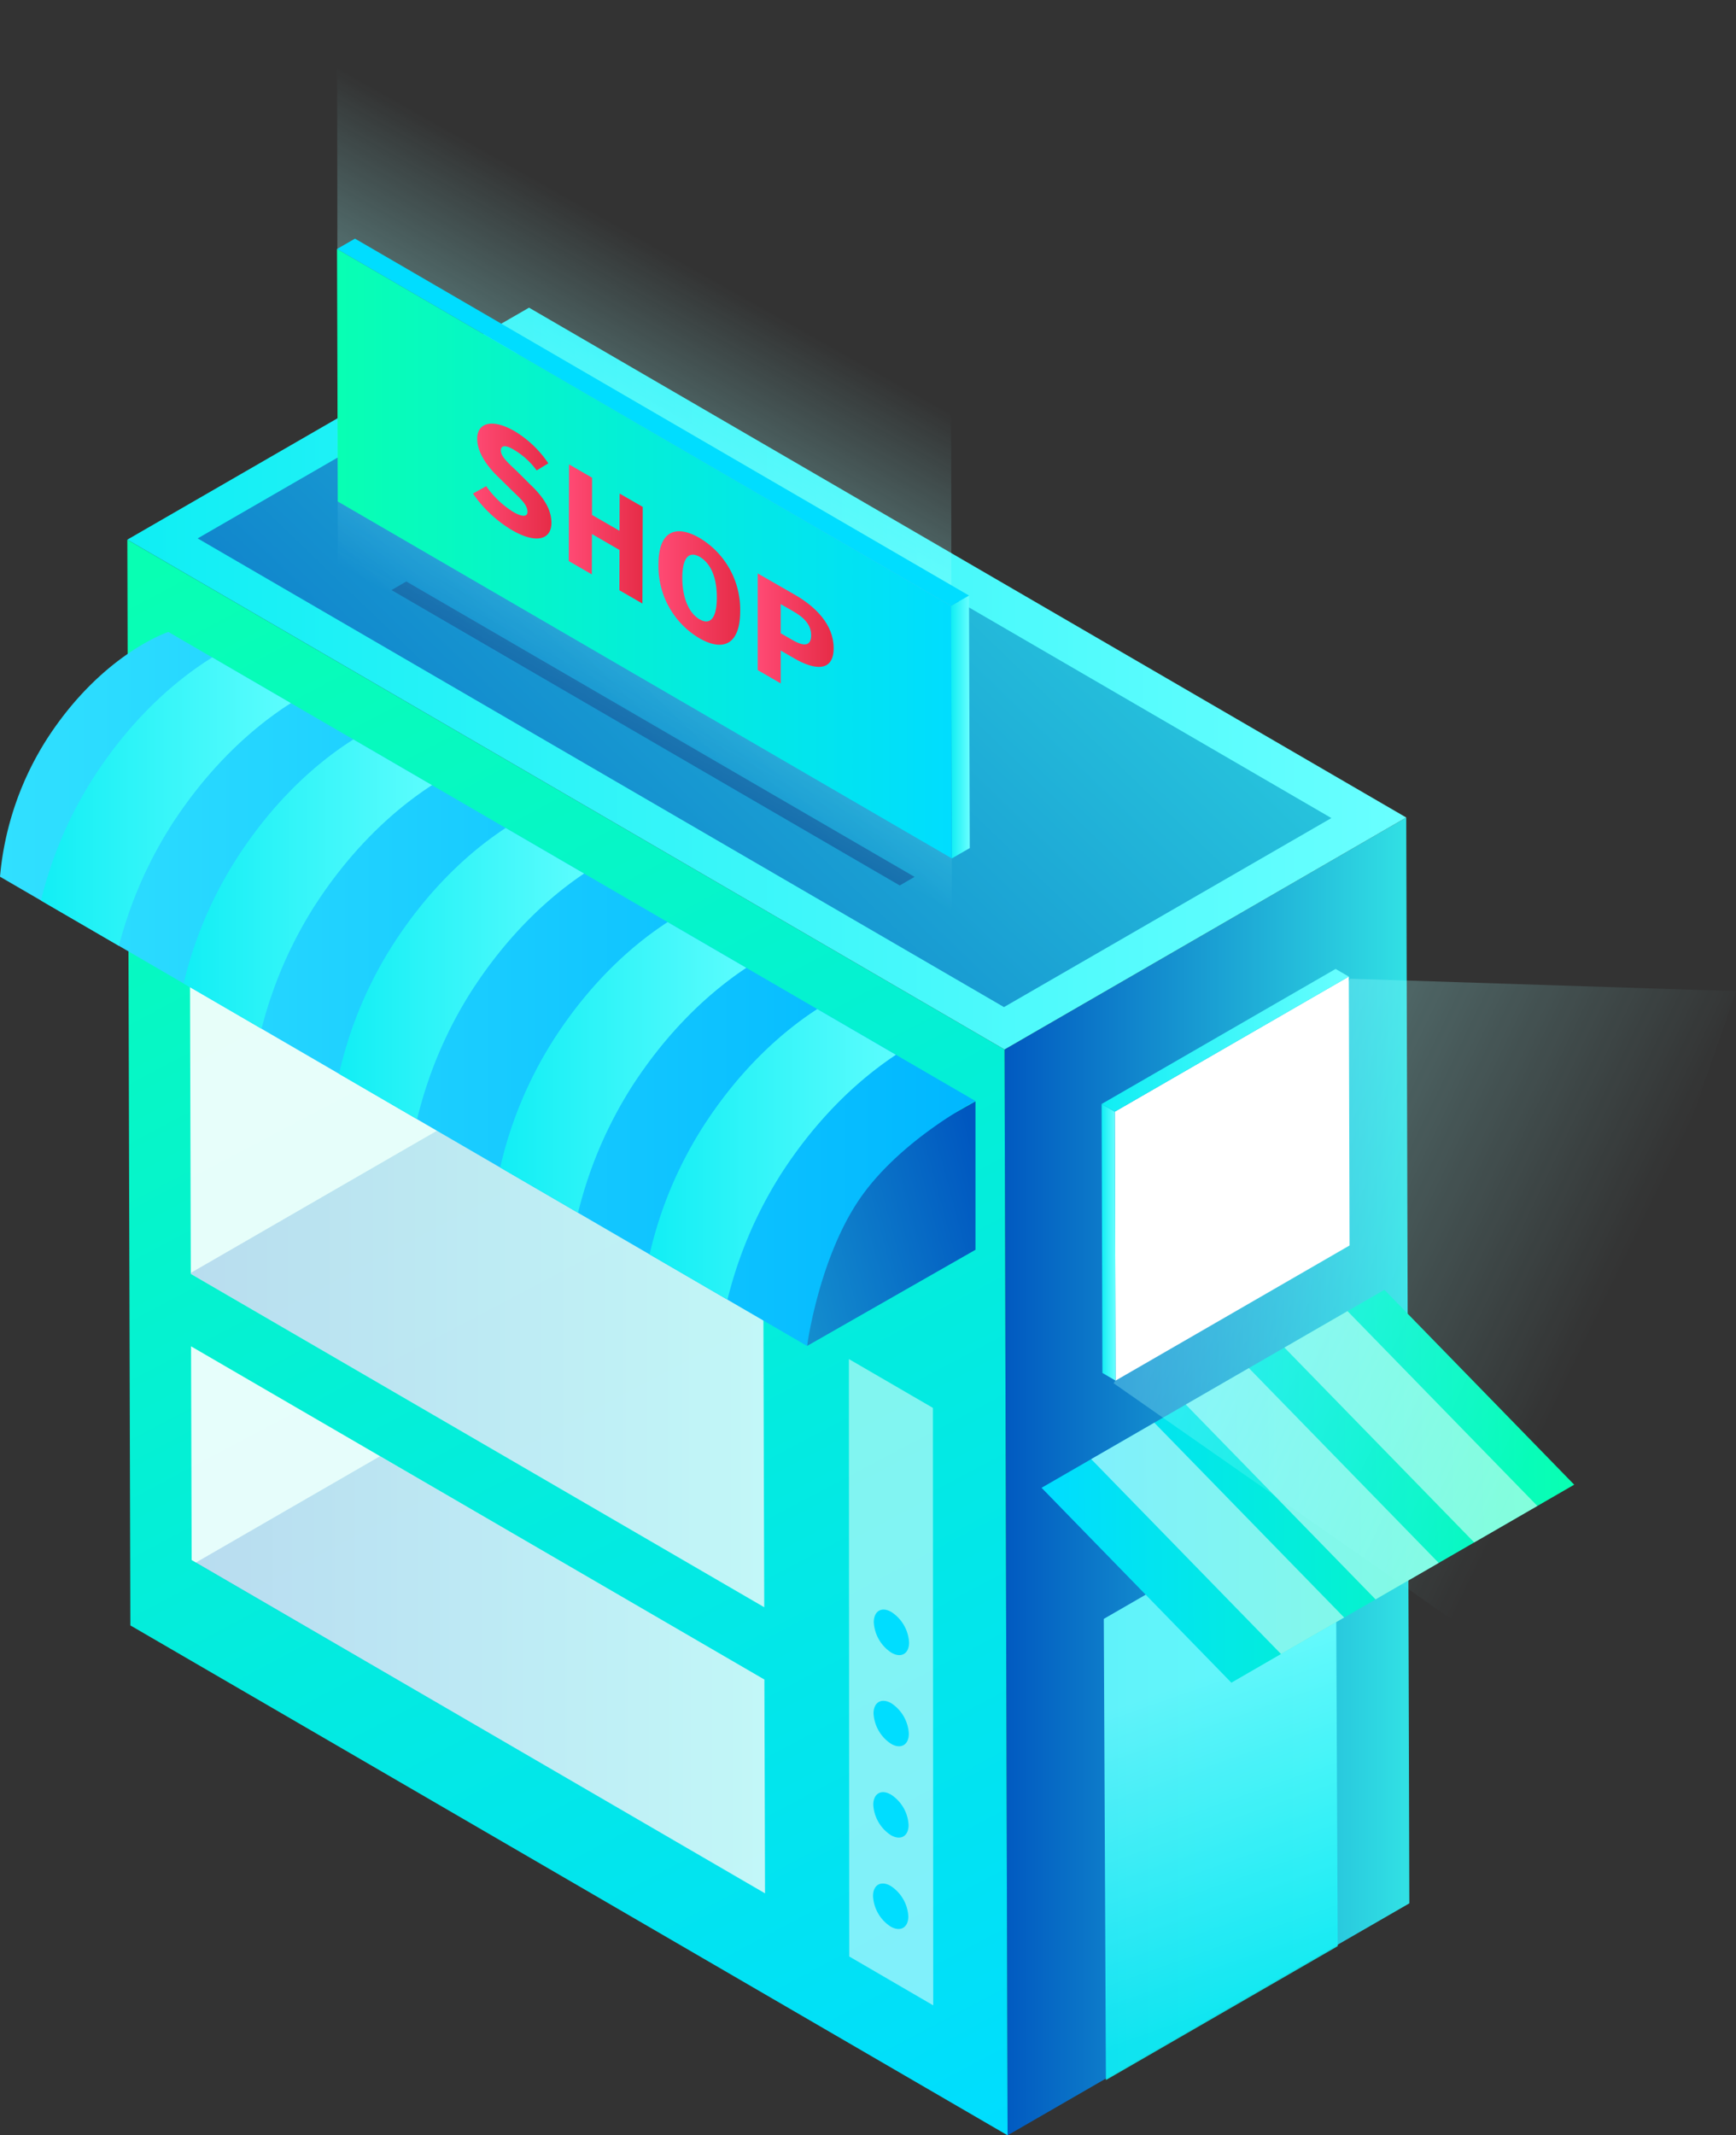 <svg xmlns="http://www.w3.org/2000/svg" xmlns:xlink="http://www.w3.org/1999/xlink" viewBox="0 0 278.96 343.06"><rect x="0" y="0" width="278.96" height="343.06" fill="#333333" stroke="none"/><defs><style>.cls-1{fill:none;}.cls-2{fill:url(#未命名的渐变_3);}.cls-3{fill:url(#未命名的渐变_153);}.cls-4{fill:url(#未命名的渐变_2);}.cls-5{fill:url(#未命名的渐变_3-2);}.cls-6{opacity:0.8;}.cls-7{fill:#1765a5;}.cls-11,.cls-8{opacity:0.9;}.cls-9{fill:url(#未命名的渐变_2-2);}.cls-10{fill:url(#未命名的渐变_153-2);}.cls-11,.cls-14{fill:#fff;}.cls-12,.cls-33{opacity:0.2;}.cls-12{fill:url(#未命名的渐变_3-3);}.cls-13{opacity:0.5;}.cls-15{fill:url(#未命名的渐变_3-4);}.cls-16{fill:url(#未命名的渐变_30);}.cls-17{clip-path:url(#clip-path);}.cls-18{fill:url(#未命名的渐变_2-3);}.cls-19{fill:url(#未命名的渐变_2-4);}.cls-20{fill:url(#未命名的渐变_2-5);}.cls-21{fill:url(#未命名的渐变_2-6);}.cls-22{fill:url(#未命名的渐变_2-7);}.cls-23{clip-path:url(#clip-path-2);}.cls-24{fill:#0df;}.cls-25{opacity:0.4;}.cls-26{fill:url(#未命名的渐变_34);}.cls-27{fill:url(#未命名的渐变_2-8);}.cls-28{fill:url(#未命名的渐变_153-3);}.cls-29{fill:url(#未命名的渐变_183);}.cls-30{fill:url(#未命名的渐变_183-2);}.cls-31{fill:url(#未命名的渐变_183-3);}.cls-32{fill:url(#未命名的渐变_183-4);}.cls-33{fill:url(#未命名的渐变_3-5);}.cls-34{opacity:0.3;fill:url(#未命名的渐变_37);}.cls-35{isolation:isolate;}.cls-36{fill:url(#未命名的渐变_2-9);}.cls-37{fill:url(#未命名的渐变_2-10);}</style><linearGradient id="未命名的渐变_3" x1="225.85" y1="237.2" x2="160.28" y2="237.2" gradientUnits="userSpaceOnUse"><stop offset="0" stop-color="#31e0e4"/><stop offset="1" stop-color="#0057c0"/></linearGradient><linearGradient id="未命名的渐变_153" x1="25.54" y1="90.57" x2="159.5" y2="344.24" gradientUnits="userSpaceOnUse"><stop offset="0" stop-color="#08ffb3"/><stop offset="1" stop-color="#0df"/></linearGradient><linearGradient id="未命名的渐变_2" x1="20.46" y1="109.02" x2="225.97" y2="109.02" gradientUnits="userSpaceOnUse"><stop offset="0" stop-color="#0feef4"/><stop offset="1" stop-color="#69ffff"/></linearGradient><linearGradient id="未命名的渐变_3-2" x1="187.33" y1="42.06" x2="38.49" y2="196.48" xlink:href="#未命名的渐变_3"/><linearGradient id="未命名的渐变_2-2" x1="208.01" y1="319.9" x2="190.52" y2="270.41" xlink:href="#未命名的渐变_2"/><linearGradient id="未命名的渐变_153-2" x1="251.9" y1="238.41" x2="168.18" y2="239.15" xlink:href="#未命名的渐变_153"/><linearGradient id="未命名的渐变_3-3" x1="121.92" y1="208.9" x2="29.06" y2="208.9" xlink:href="#未命名的渐变_3"/><linearGradient id="未命名的渐变_3-4" x1="76.72" y1="214.4" x2="159.04" y2="192.35" xlink:href="#未命名的渐变_3"/><linearGradient id="未命名的渐变_30" y1="158.91" x2="156.75" y2="158.91" gradientUnits="userSpaceOnUse"><stop offset="0" stop-color="#31e0ff"/><stop offset="1" stop-color="#00b7ff"/></linearGradient><clipPath id="clip-path"><path class="cls-1" d="M129.69,216.24,0,140.85a49.15,49.15,0,0,1,7.67-22.32c8.86-13.58,19.39-17,19.39-17l129.69,75.36s-12.27,6.32-18.74,15.92S129.69,216.24,129.69,216.24Z"/></clipPath><linearGradient id="未命名的渐变_2-3" x1="5" y1="131.86" x2="53.36" y2="131.86" xlink:href="#未命名的渐变_2"/><linearGradient id="未命名的渐变_2-4" x1="28.02" y1="144.86" x2="76.35" y2="144.86" xlink:href="#未命名的渐变_2"/><linearGradient id="未命名的渐变_2-5" x1="53.15" y1="158.86" x2="101.21" y2="158.86" xlink:href="#未命名的渐变_2"/><linearGradient id="未命名的渐变_2-6" x1="79" y1="173.86" x2="127.36" y2="173.86" xlink:href="#未命名的渐变_2"/><linearGradient id="未命名的渐变_2-7" x1="103" y1="187.86" x2="151.36" y2="187.86" xlink:href="#未命名的渐变_2"/><clipPath id="clip-path-2"><polygon class="cls-1" points="222.46 207.22 252.96 238.53 197.87 270.34 167.37 239.03 222.46 207.22"/></clipPath><linearGradient id="未命名的渐变_34" x1="118.71" y1="47.09" x2="84.39" y2="107.92" gradientUnits="userSpaceOnUse"><stop offset="0" stop-color="#a0ffff" stop-opacity="0"/><stop offset="0.51" stop-color="#a0ffff"/><stop offset="1" stop-color="#a0ffff" stop-opacity="0"/></linearGradient><linearGradient id="未命名的渐变_2-8" x1="152.83" y1="116.8" x2="155.83" y2="116.8" xlink:href="#未命名的渐变_2"/><linearGradient id="未命名的渐变_153-3" x1="54.16" y1="88.96" x2="152.95" y2="88.96" xlink:href="#未命名的渐变_153"/><linearGradient id="未命名的渐变_183" x1="76.02" y1="77.27" x2="88.57" y2="77.27" gradientUnits="userSpaceOnUse"><stop offset="0" stop-color="#ff4a74"/><stop offset="1" stop-color="#e62c47"/></linearGradient><linearGradient id="未命名的渐变_183-2" x1="91.4" y1="85.79" x2="103.27" y2="85.79" xlink:href="#未命名的渐变_183"/><linearGradient id="未命名的渐变_183-3" x1="105.81" y1="94.47" x2="118.94" y2="94.47" xlink:href="#未命名的渐变_183"/><linearGradient id="未命名的渐变_183-4" x1="121.75" y1="100.96" x2="133.96" y2="100.96" xlink:href="#未命名的渐变_183"/><linearGradient id="未命名的渐变_3-5" x1="122.09" y1="269.1" x2="29.85" y2="269.1" xlink:href="#未命名的渐变_3"/><linearGradient id="未命名的渐变_37" x1="201.72" y1="184.47" x2="257.12" y2="211.13" gradientUnits="userSpaceOnUse"><stop offset="0" stop-color="#a0ffff"/><stop offset="1" stop-color="#a0ffff" stop-opacity="0"/></linearGradient><linearGradient id="未命名的渐变_2-9" x1="177.02" y1="199.59" x2="179.26" y2="199.59" xlink:href="#未命名的渐变_2"/><linearGradient id="未命名的渐变_2-10" x1="177.02" y1="167.13" x2="216.74" y2="167.13" xlink:href="#未命名的渐变_2"/></defs><title>资源 59</title><g id="图层_2" data-name="图层 2"><g id="图层_3" data-name="图层 3"><polygon class="cls-2" points="225.97 131.34 226.47 305.79 161.91 343.06 161.42 168.61 225.97 131.34"/><polygon class="cls-3" points="161.91 343.06 20.95 261.14 20.46 86.7 161.42 168.61 161.91 343.06"/><polygon class="cls-4" points="161.42 168.61 20.46 86.7 85.01 49.43 225.97 131.34 161.42 168.61"/><polygon class="cls-5" points="84.36 56.13 31.76 86.5 161.33 161.8 213.94 131.43 84.36 56.13"/><g class="cls-6"><polygon class="cls-7" points="144.58 142.26 62.91 94.8 65.29 93.42 146.96 140.88 144.58 142.26"/></g><g class="cls-8"><polygon class="cls-9" points="214.62 238.58 214.96 312.67 177.71 334.18 177.37 260.09 214.62 238.58"/></g><polygon class="cls-10" points="222.46 207.22 252.96 238.53 197.87 270.34 167.37 239.03 222.46 207.22"/><polygon class="cls-11" points="122.8 258.21 122.54 167.78 30.41 114.24 30.66 204.67 122.8 258.21"/><polygon class="cls-12" points="30.66 204.67 122.8 258.21 122.54 167.78 108.45 159.59 30.66 204.5 30.66 204.67"/><polygon class="cls-11" points="30.7 216.3 30.8 250.64 122.93 304.18 122.83 269.84 30.7 216.3"/><g class="cls-13"><polygon class="cls-14" points="149.96 322.18 136.47 314.33 136.41 218.35 149.91 226.19 149.96 322.18"/></g><polygon class="cls-15" points="156.75 176.94 156.75 200.79 129.69 216.24 129.69 192.17 156.75 176.94"/><path class="cls-16" d="M129.69,216.24,0,140.85a49.15,49.15,0,0,1,7.67-22.32c8.86-13.58,19.39-17,19.39-17l129.69,75.36s-12.27,6.32-18.74,15.92S129.69,216.24,129.69,216.24Z"/><g class="cls-17"><path class="cls-18" d="M53.36,109.5l-12.49-7.26s-14,4.47-25.71,22.48A65.17,65.17,0,0,0,5,154.3l12.36,7.18A67.75,67.75,0,0,1,27.7,132.31C38.17,116.26,50.34,110.69,53.36,109.5Z"/><path class="cls-19" d="M76.35,122.48l-12.51-7.25s-14,4.48-25.68,22.5A65.05,65.05,0,0,0,28,167.32l12.36,7.17A67.83,67.83,0,0,1,50.7,145.31C61.15,129.25,73.32,123.67,76.35,122.48Z"/><path class="cls-20" d="M101.21,136.34l-12.55-7.18s-13.92,4.56-25.55,22.65a65.24,65.24,0,0,0-10,29.66l12.41,7.09A67.93,67.93,0,0,1,75.7,159.32C86.06,143.2,98.19,137.55,101.21,136.34Z"/><path class="cls-21" d="M127.36,151.5l-12.49-7.26s-14,4.47-25.71,22.48A65.17,65.17,0,0,0,79,196.3l12.36,7.18a67.75,67.75,0,0,1,10.34-29.17C112.17,158.26,124.34,152.69,127.36,151.5Z"/><path class="cls-22" d="M138.87,158.24s-14,4.47-25.71,22.48A65.17,65.17,0,0,0,103,210.3l12.36,7.18a67.75,67.75,0,0,1,10.34-29.17c10.47-16.05,22.64-21.62,25.66-22.81Z"/></g><g class="cls-13"><g class="cls-23"><polygon class="cls-14" points="169.37 228.29 211.63 271.67 221.78 265.81 179.51 222.44 169.37 228.29"/><polygon class="cls-14" points="183.37 218.29 225.63 261.67 235.78 255.81 193.51 212.44 183.37 218.29"/><polygon class="cls-14" points="209.51 203.44 199.37 209.29 241.63 252.67 251.78 246.81 209.51 203.44"/></g></g><path class="cls-24" d="M143.13,303a6.23,6.23,0,0,1,2.83,4.89c0,1.81-1.28,2.54-2.85,1.63a6.21,6.21,0,0,1-2.82-4.9C140.29,302.81,141.57,302.09,143.13,303Z"/><path class="cls-24" d="M143.17,288.32a6.19,6.19,0,0,1,2.83,4.89c0,1.81-1.28,2.53-2.84,1.63a6.24,6.24,0,0,1-2.83-4.9C140.34,288.14,141.61,287.41,143.17,288.32Z"/><path class="cls-24" d="M143.22,273.64a6.24,6.24,0,0,1,2.82,4.9c0,1.8-1.28,2.53-2.84,1.63a6.25,6.25,0,0,1-2.83-4.9C140.38,273.47,141.65,272.74,143.22,273.64Z"/><path class="cls-24" d="M143.26,259a6.24,6.24,0,0,1,2.82,4.9c0,1.8-1.28,2.53-2.84,1.62a6.25,6.25,0,0,1-2.83-4.9C140.42,258.8,141.69,258.07,143.26,259Z"/><g class="cls-25"><polygon class="cls-26" points="152.95 147.91 54.28 90.57 54.16 0 152.83 57.34 152.95 147.91"/></g><polygon class="cls-27" points="155.71 95.68 155.83 136.25 152.95 137.91 152.83 97.34 155.71 95.68"/><polygon class="cls-28" points="152.95 137.91 54.28 80.57 54.16 40 152.83 97.34 152.95 137.91"/><polygon class="cls-24" points="152.83 97.34 54.16 40 57.04 38.34 155.71 95.68 152.83 97.34"/><path class="cls-29" d="M82.69,69.27a17.22,17.22,0,0,1,5.42,5.17l-1.87,1.14a12.27,12.27,0,0,0-3.76-3.38c-1.21-.71-2-.7-2,.2s1.09,1.91,2.65,3.37l2,2c2.13,2,3.48,4,3.48,6.24,0,2.58-2.3,3.5-6.34,1.16A20.28,20.28,0,0,1,76,79.3l2.13-1.19a15.07,15.07,0,0,0,4.33,4.13c1.57.91,2.3.75,2.3,0,0-1.12-1-2-2.51-3.46l-2.12-2.09c-1.81-1.7-3.46-4-3.45-6.23C76.7,67.87,79.15,67.23,82.69,69.27Z"/><polygon class="cls-30" points="103.28 81.44 103.23 96.97 99.53 94.83 99.55 88.36 95.12 85.8 95.1 92.28 91.39 90.14 91.44 74.61 95.14 76.75 95.13 82.73 99.55 85.28 99.57 79.3 103.28 81.44"/><path class="cls-31" d="M112.4,86.42a13.39,13.39,0,0,1,6.54,11.77c0,5.32-2.7,6.58-6.59,4.33a13.44,13.44,0,0,1-6.54-11.91C105.82,85.42,108.51,84.18,112.4,86.42Zm0,13.07c1.7,1,2.78-.13,2.79-3.48s-1.06-5.57-2.76-6.55-2.78.11-2.79,3.34,1.06,5.71,2.76,6.69"/><path class="cls-32" d="M127.58,95.47c3.54,2,6.39,4.92,6.38,8.69s-3,3.58-6.41,1.57l-2.1-1.21v5.27l-3.69-2.13,0-15.53Zm-.24,7.35c2,1.18,3,.87,3-.75s-1-2.8-3-3.93l-1.89-1.08v4.68l1.88,1.08"/><polygon class="cls-33" points="122.86 269.87 61.06 233.96 31.44 251.06 122.96 304.24 122.86 269.87"/><polygon class="cls-34" points="216.96 157.24 178.96 222.24 241.96 266.24 278.96 159.24 216.96 157.24"/><g class="cls-35"><polygon class="cls-14" points="216.74 156.9 216.86 200.1 179.26 221.81 179.14 178.6 216.74 156.9"/><polygon class="cls-36" points="179.26 221.81 177.15 220.58 177.02 177.37 179.14 178.6 179.26 221.81"/><polygon class="cls-37" points="179.14 178.6 177.02 177.37 214.62 155.67 216.74 156.9 179.14 178.6"/></g></g></g></svg>